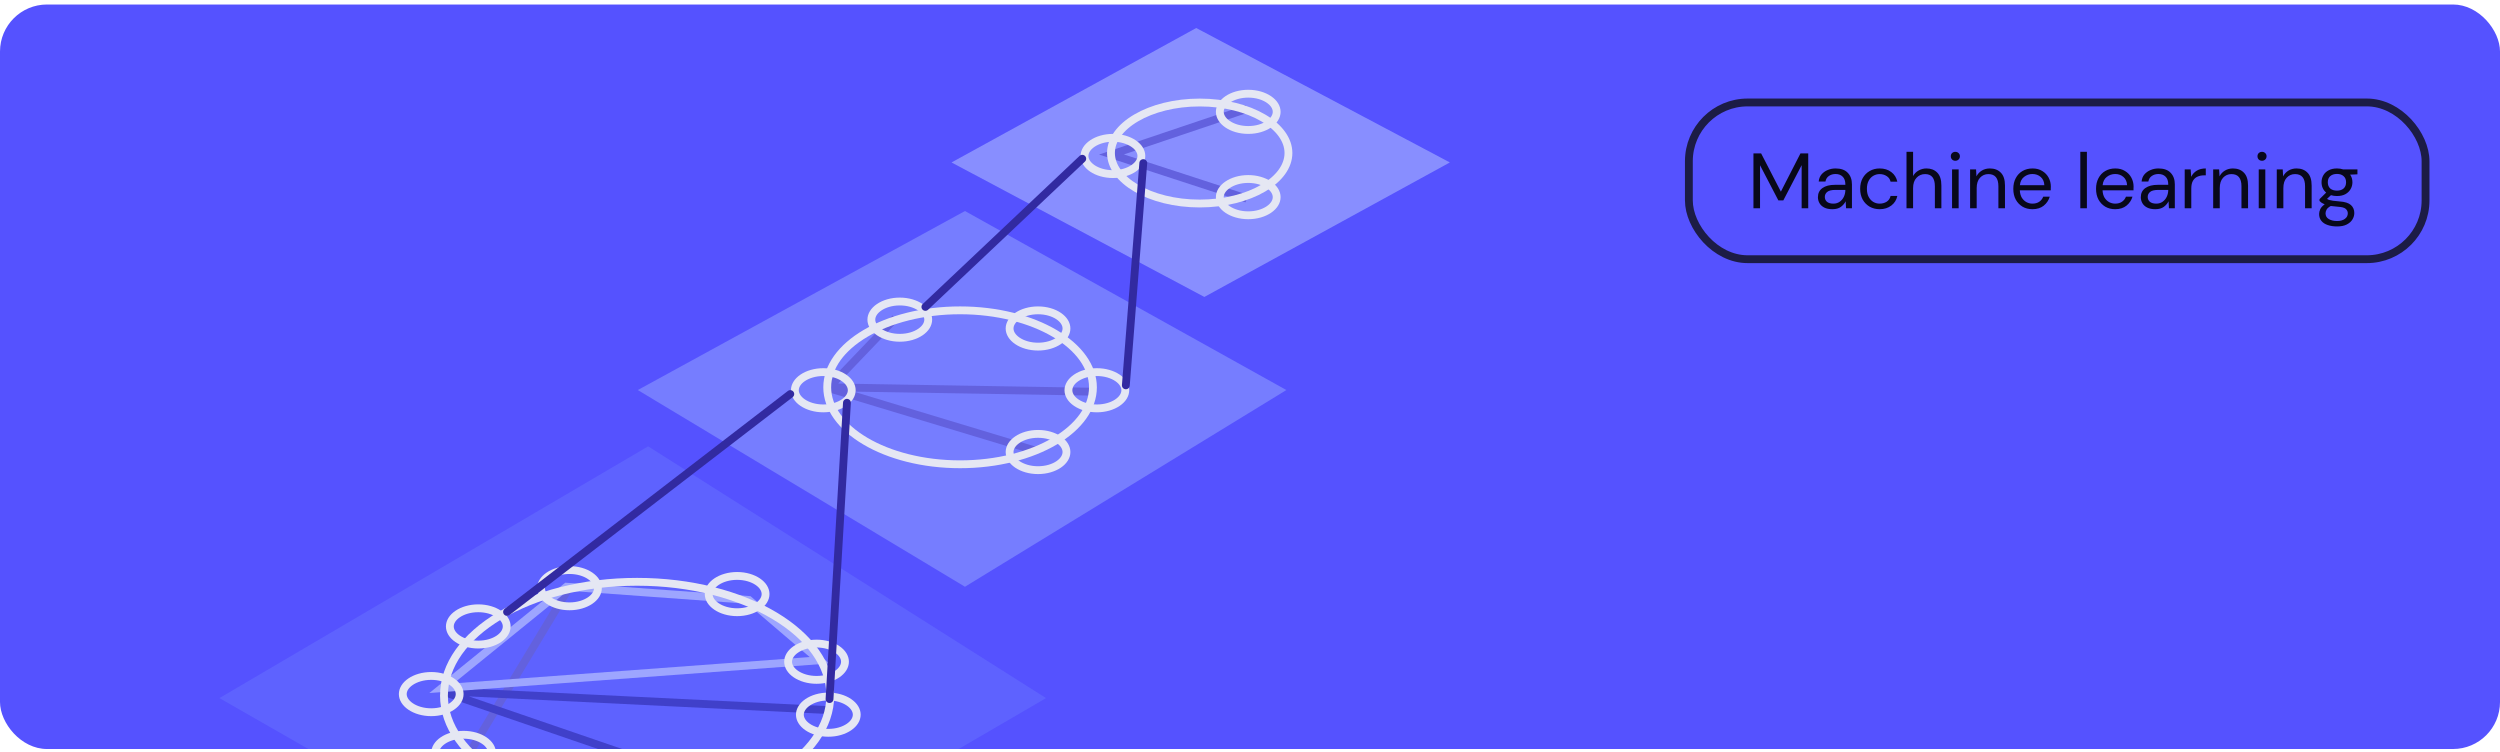 <svg width="319" height="96" viewBox="0 0 319 96" fill="none" xmlns="http://www.w3.org/2000/svg">
<g clip-path="url(#clip0_85_525)">
<rect y="0.574" width="319" height="95" rx="6" fill="#5552FF"/>
<path d="M223.74 26.574V19.574H224.72L227.24 24.454L229.74 19.574H230.73V26.574H229.89V21.074L227.55 25.574H226.92L224.58 21.084V26.574H223.74ZM233.807 26.694C233.393 26.694 233.05 26.624 232.777 26.484C232.503 26.344 232.3 26.157 232.167 25.924C232.033 25.69 231.967 25.437 231.967 25.164C231.967 24.657 232.16 24.267 232.547 23.994C232.933 23.72 233.46 23.584 234.127 23.584H235.467V23.524C235.467 23.09 235.353 22.764 235.127 22.544C234.9 22.317 234.597 22.204 234.217 22.204C233.89 22.204 233.607 22.287 233.367 22.454C233.133 22.614 232.987 22.85 232.927 23.164H232.067C232.1 22.804 232.22 22.5 232.427 22.254C232.64 22.007 232.903 21.82 233.217 21.694C233.53 21.56 233.863 21.494 234.217 21.494C234.91 21.494 235.43 21.68 235.777 22.054C236.13 22.42 236.307 22.91 236.307 23.524V26.574H235.557L235.507 25.684C235.367 25.964 235.16 26.204 234.887 26.404C234.62 26.597 234.26 26.694 233.807 26.694ZM233.937 25.984C234.257 25.984 234.53 25.9 234.757 25.734C234.99 25.567 235.167 25.35 235.287 25.084C235.407 24.817 235.467 24.537 235.467 24.244V24.234H234.197C233.703 24.234 233.353 24.32 233.147 24.494C232.947 24.66 232.847 24.87 232.847 25.124C232.847 25.384 232.94 25.594 233.127 25.754C233.32 25.907 233.59 25.984 233.937 25.984ZM239.847 26.694C239.374 26.694 238.947 26.587 238.567 26.374C238.194 26.154 237.897 25.85 237.677 25.464C237.464 25.07 237.357 24.614 237.357 24.094C237.357 23.574 237.464 23.12 237.677 22.734C237.897 22.34 238.194 22.037 238.567 21.824C238.947 21.604 239.374 21.494 239.847 21.494C240.434 21.494 240.927 21.647 241.327 21.954C241.734 22.26 241.99 22.67 242.097 23.184H241.237C241.17 22.877 241.007 22.64 240.747 22.474C240.487 22.3 240.184 22.214 239.837 22.214C239.557 22.214 239.294 22.284 239.047 22.424C238.8 22.564 238.6 22.774 238.447 23.054C238.294 23.334 238.217 23.68 238.217 24.094C238.217 24.507 238.294 24.854 238.447 25.134C238.6 25.414 238.8 25.627 239.047 25.774C239.294 25.914 239.557 25.984 239.837 25.984C240.184 25.984 240.487 25.9 240.747 25.734C241.007 25.56 241.17 25.317 241.237 25.004H242.097C241.997 25.504 241.744 25.91 241.337 26.224C240.93 26.537 240.434 26.694 239.847 26.694ZM243.27 26.574V19.374H244.11V22.464C244.277 22.157 244.513 21.92 244.82 21.754C245.127 21.58 245.46 21.494 245.82 21.494C246.393 21.494 246.853 21.674 247.2 22.034C247.547 22.387 247.72 22.934 247.72 23.674V26.574H246.89V23.764C246.89 22.73 246.473 22.214 245.64 22.214C245.207 22.214 244.843 22.37 244.55 22.684C244.257 22.99 244.11 23.43 244.11 24.004V26.574H243.27ZM249.503 20.514C249.336 20.514 249.196 20.46 249.083 20.354C248.976 20.24 248.923 20.1 248.923 19.934C248.923 19.774 248.976 19.64 249.083 19.534C249.196 19.427 249.336 19.374 249.503 19.374C249.663 19.374 249.799 19.427 249.913 19.534C250.026 19.64 250.083 19.774 250.083 19.934C250.083 20.1 250.026 20.24 249.913 20.354C249.799 20.46 249.663 20.514 249.503 20.514ZM249.083 26.574V21.614H249.923V26.574H249.083ZM251.385 26.574V21.614H252.145L252.195 22.504C252.355 22.19 252.585 21.944 252.885 21.764C253.185 21.584 253.525 21.494 253.905 21.494C254.492 21.494 254.959 21.674 255.305 22.034C255.659 22.387 255.835 22.934 255.835 23.674V26.574H254.995V23.764C254.995 22.73 254.569 22.214 253.715 22.214C253.289 22.214 252.932 22.37 252.645 22.684C252.365 22.99 252.225 23.43 252.225 24.004V26.574H251.385ZM259.338 26.694C258.865 26.694 258.445 26.587 258.078 26.374C257.711 26.154 257.421 25.85 257.208 25.464C257.001 25.077 256.898 24.62 256.898 24.094C256.898 23.574 257.001 23.12 257.208 22.734C257.415 22.34 257.701 22.037 258.068 21.824C258.441 21.604 258.871 21.494 259.358 21.494C259.838 21.494 260.251 21.604 260.598 21.824C260.951 22.037 261.221 22.32 261.408 22.674C261.595 23.027 261.688 23.407 261.688 23.814C261.688 23.887 261.685 23.96 261.678 24.034C261.678 24.107 261.678 24.19 261.678 24.284H257.728C257.748 24.664 257.835 24.98 257.988 25.234C258.148 25.48 258.345 25.667 258.578 25.794C258.818 25.92 259.071 25.984 259.338 25.984C259.685 25.984 259.975 25.904 260.208 25.744C260.441 25.584 260.611 25.367 260.718 25.094H261.548C261.415 25.554 261.158 25.937 260.778 26.244C260.405 26.544 259.925 26.694 259.338 26.694ZM259.338 22.204C258.938 22.204 258.581 22.327 258.268 22.574C257.961 22.814 257.785 23.167 257.738 23.634H260.858C260.838 23.187 260.685 22.837 260.398 22.584C260.111 22.33 259.758 22.204 259.338 22.204ZM265.448 26.574V19.374H266.288V26.574H265.448ZM269.895 26.694C269.421 26.694 269.001 26.587 268.635 26.374C268.268 26.154 267.978 25.85 267.765 25.464C267.558 25.077 267.455 24.62 267.455 24.094C267.455 23.574 267.558 23.12 267.765 22.734C267.971 22.34 268.258 22.037 268.625 21.824C268.998 21.604 269.428 21.494 269.915 21.494C270.395 21.494 270.808 21.604 271.155 21.824C271.508 22.037 271.778 22.32 271.965 22.674C272.151 23.027 272.245 23.407 272.245 23.814C272.245 23.887 272.241 23.96 272.235 24.034C272.235 24.107 272.235 24.19 272.235 24.284H268.285C268.305 24.664 268.391 24.98 268.545 25.234C268.705 25.48 268.901 25.667 269.135 25.794C269.375 25.92 269.628 25.984 269.895 25.984C270.241 25.984 270.531 25.904 270.765 25.744C270.998 25.584 271.168 25.367 271.275 25.094H272.105C271.971 25.554 271.715 25.937 271.335 26.244C270.961 26.544 270.481 26.694 269.895 26.694ZM269.895 22.204C269.495 22.204 269.138 22.327 268.825 22.574C268.518 22.814 268.341 23.167 268.295 23.634H271.415C271.395 23.187 271.241 22.837 270.955 22.584C270.668 22.33 270.315 22.204 269.895 22.204ZM275.008 26.694C274.595 26.694 274.251 26.624 273.978 26.484C273.705 26.344 273.501 26.157 273.368 25.924C273.235 25.69 273.168 25.437 273.168 25.164C273.168 24.657 273.361 24.267 273.748 23.994C274.135 23.72 274.661 23.584 275.328 23.584H276.668V23.524C276.668 23.09 276.555 22.764 276.328 22.544C276.101 22.317 275.798 22.204 275.418 22.204C275.091 22.204 274.808 22.287 274.568 22.454C274.335 22.614 274.188 22.85 274.128 23.164H273.268C273.301 22.804 273.421 22.5 273.628 22.254C273.841 22.007 274.105 21.82 274.418 21.694C274.731 21.56 275.065 21.494 275.418 21.494C276.111 21.494 276.631 21.68 276.978 22.054C277.331 22.42 277.508 22.91 277.508 23.524V26.574H276.758L276.708 25.684C276.568 25.964 276.361 26.204 276.088 26.404C275.821 26.597 275.461 26.694 275.008 26.694ZM275.138 25.984C275.458 25.984 275.731 25.9 275.958 25.734C276.191 25.567 276.368 25.35 276.488 25.084C276.608 24.817 276.668 24.537 276.668 24.244V24.234H275.398C274.905 24.234 274.555 24.32 274.348 24.494C274.148 24.66 274.048 24.87 274.048 25.124C274.048 25.384 274.141 25.594 274.328 25.754C274.521 25.907 274.791 25.984 275.138 25.984ZM278.768 26.574V21.614H279.528L279.598 22.564C279.751 22.237 279.985 21.977 280.298 21.784C280.611 21.59 280.998 21.494 281.458 21.494V22.374H281.228C280.935 22.374 280.665 22.427 280.418 22.534C280.171 22.634 279.975 22.807 279.828 23.054C279.681 23.3 279.608 23.64 279.608 24.074V26.574H278.768ZM282.401 26.574V21.614H283.161L283.211 22.504C283.371 22.19 283.601 21.944 283.901 21.764C284.201 21.584 284.541 21.494 284.921 21.494C285.508 21.494 285.974 21.674 286.321 22.034C286.674 22.387 286.851 22.934 286.851 23.674V26.574H286.011V23.764C286.011 22.73 285.584 22.214 284.731 22.214C284.304 22.214 283.948 22.37 283.661 22.684C283.381 22.99 283.241 23.43 283.241 24.004V26.574H282.401ZM288.634 20.514C288.467 20.514 288.327 20.46 288.214 20.354C288.107 20.24 288.054 20.1 288.054 19.934C288.054 19.774 288.107 19.64 288.214 19.534C288.327 19.427 288.467 19.374 288.634 19.374C288.794 19.374 288.93 19.427 289.044 19.534C289.157 19.64 289.214 19.774 289.214 19.934C289.214 20.1 289.157 20.24 289.044 20.354C288.93 20.46 288.794 20.514 288.634 20.514ZM288.214 26.574V21.614H289.054V26.574H288.214ZM290.516 26.574V21.614H291.276L291.326 22.504C291.486 22.19 291.716 21.944 292.016 21.764C292.316 21.584 292.656 21.494 293.036 21.494C293.623 21.494 294.09 21.674 294.436 22.034C294.79 22.387 294.966 22.934 294.966 23.674V26.574H294.126V23.764C294.126 22.73 293.7 22.214 292.846 22.214C292.42 22.214 292.063 22.37 291.776 22.684C291.496 22.99 291.356 23.43 291.356 24.004V26.574H290.516ZM298.199 25.014C297.919 25.014 297.662 24.977 297.429 24.904L296.929 25.374C297.002 25.427 297.092 25.474 297.199 25.514C297.312 25.547 297.472 25.58 297.679 25.614C297.885 25.64 298.175 25.67 298.549 25.704C299.215 25.75 299.692 25.904 299.979 26.164C300.265 26.424 300.409 26.764 300.409 27.184C300.409 27.47 300.329 27.744 300.169 28.004C300.015 28.264 299.775 28.477 299.449 28.644C299.129 28.81 298.715 28.894 298.209 28.894C297.762 28.894 297.365 28.834 297.019 28.714C296.672 28.6 296.402 28.424 296.209 28.184C296.015 27.95 295.919 27.654 295.919 27.294C295.919 27.107 295.969 26.904 296.069 26.684C296.169 26.47 296.355 26.267 296.629 26.074C296.482 26.014 296.355 25.95 296.249 25.884C296.149 25.81 296.055 25.73 295.969 25.644V25.414L296.819 24.574C296.425 24.24 296.229 23.8 296.229 23.254C296.229 22.927 296.305 22.63 296.459 22.364C296.612 22.097 296.835 21.887 297.129 21.734C297.422 21.574 297.779 21.494 298.199 21.494C298.485 21.494 298.745 21.534 298.979 21.614H300.809V22.244L299.879 22.284C300.072 22.564 300.169 22.887 300.169 23.254C300.169 23.58 300.089 23.877 299.929 24.144C299.775 24.41 299.552 24.624 299.259 24.784C298.972 24.937 298.619 25.014 298.199 25.014ZM298.199 24.324C298.552 24.324 298.832 24.234 299.039 24.054C299.252 23.867 299.359 23.6 299.359 23.254C299.359 22.914 299.252 22.654 299.039 22.474C298.832 22.287 298.552 22.194 298.199 22.194C297.839 22.194 297.552 22.287 297.339 22.474C297.132 22.654 297.029 22.914 297.029 23.254C297.029 23.6 297.132 23.867 297.339 24.054C297.552 24.234 297.839 24.324 298.199 24.324ZM296.739 27.214C296.739 27.547 296.879 27.794 297.159 27.954C297.439 28.12 297.789 28.204 298.209 28.204C298.622 28.204 298.952 28.114 299.199 27.934C299.452 27.754 299.579 27.514 299.579 27.214C299.579 27 299.492 26.814 299.319 26.654C299.145 26.5 298.825 26.41 298.359 26.384C297.992 26.357 297.675 26.324 297.409 26.284C297.135 26.43 296.955 26.587 296.869 26.754C296.782 26.927 296.739 27.08 296.739 27.214Z" fill="#08081A"/>
<rect x="215.5" y="13.074" width="94" height="20" rx="7.5" stroke="#1C1C46"/>
<path opacity="0.6" d="M164.141 49.77L123.128 26.927L81.38 49.77L123.128 74.869L164.141 49.77Z" fill="#8D99FF"/>
<path d="M114.25 40.6L105.805 49.42L139.584 49.983" stroke="#6361DE" stroke-linejoin="round"/>
<path d="M132.078 57.49L105.992 49.608" stroke="#6361DE"/>
<path d="M108.683 49.796C108.683 50.359 108.348 50.925 107.692 51.373C107.038 51.819 106.107 52.111 105.054 52.111C104.001 52.111 103.07 51.819 102.416 51.373C101.76 50.925 101.425 50.359 101.425 49.796C101.425 49.232 101.76 48.666 102.416 48.218C103.07 47.773 104.001 47.481 105.054 47.481C106.107 47.481 107.038 47.773 107.692 48.218C108.348 48.666 108.683 49.232 108.683 49.796Z" stroke="#E5E7F3"/>
<path d="M118.441 40.788C118.441 41.351 118.107 41.918 117.45 42.365C116.796 42.811 115.865 43.103 114.813 43.103C113.76 43.103 112.829 42.811 112.175 42.365C111.519 41.918 111.184 41.351 111.184 40.788C111.184 40.224 111.519 39.658 112.175 39.21C112.829 38.765 113.76 38.473 114.813 38.473C115.865 38.473 116.796 38.765 117.45 39.21C118.107 39.658 118.441 40.224 118.441 40.788Z" stroke="#E5E7F3"/>
<path d="M136.082 41.914C136.082 42.477 135.747 43.044 135.091 43.491C134.437 43.937 133.506 44.229 132.453 44.229C131.4 44.229 130.469 43.937 129.815 43.491C129.159 43.044 128.824 42.477 128.824 41.914C128.824 41.35 129.159 40.784 129.815 40.336C130.469 39.891 131.4 39.599 132.453 39.599C133.506 39.599 134.437 39.891 135.091 40.336C135.747 40.784 136.082 41.35 136.082 41.914Z" stroke="#E5E7F3"/>
<path d="M143.588 49.796C143.588 50.359 143.254 50.925 142.597 51.373C141.943 51.819 141.012 52.111 139.96 52.111C138.907 52.111 137.976 51.819 137.322 51.373C136.665 50.925 136.331 50.359 136.331 49.796C136.331 49.232 136.665 48.666 137.322 48.218C137.976 47.773 138.907 47.481 139.96 47.481C141.012 47.481 141.943 47.773 142.597 48.218C143.254 48.666 143.588 49.232 143.588 49.796Z" stroke="#E5E7F3"/>
<path d="M136.082 57.678C136.082 58.241 135.747 58.807 135.091 59.255C134.437 59.701 133.506 59.992 132.453 59.992C131.4 59.992 130.469 59.701 129.815 59.255C129.159 58.807 128.824 58.241 128.824 57.678C128.824 57.114 129.159 56.548 129.815 56.1C130.469 55.654 131.4 55.363 132.453 55.363C133.506 55.363 134.437 55.654 135.091 56.1C135.747 56.548 136.082 57.114 136.082 57.678Z" stroke="#E5E7F3"/>
<path d="M139.46 49.42C139.46 52.022 137.673 54.467 134.593 56.288C131.524 58.103 127.252 59.242 122.507 59.242C117.761 59.242 113.489 58.103 110.42 56.288C107.34 54.467 105.554 52.022 105.554 49.42C105.554 46.818 107.34 44.374 110.42 42.552C113.489 40.737 117.761 39.599 122.507 39.599C127.252 39.599 131.524 40.737 134.593 42.552C137.673 44.374 139.46 46.818 139.46 49.42Z" stroke="#E5E7F3"/>
<path opacity="0.7" d="M185 20.728L152.638 3.574L121.415 20.728L153.676 37.889L185 20.728Z" fill="#9FA9FF"/>
<path d="M159.088 13.895L141.823 19.713L159.088 25.343" stroke="#6361DE"/>
<path d="M162.904 25.155C162.904 25.718 162.57 26.285 161.913 26.733C161.26 27.178 160.329 27.47 159.276 27.47C158.223 27.47 157.292 27.178 156.638 26.733C155.982 26.285 155.647 25.718 155.647 25.155C155.647 24.592 155.982 24.025 156.638 23.578C157.292 23.132 158.223 22.84 159.276 22.84C160.329 22.84 161.26 23.132 161.913 23.578C162.57 24.025 162.904 24.592 162.904 25.155Z" stroke="#E5E7F3"/>
<path d="M162.904 14.271C162.904 14.834 162.57 15.4 161.913 15.848C161.26 16.294 160.329 16.585 159.276 16.585C158.223 16.585 157.292 16.294 156.638 15.848C155.982 15.4 155.647 14.834 155.647 14.271C155.647 13.707 155.982 13.141 156.638 12.693C157.292 12.248 158.223 11.956 159.276 11.956C160.329 11.956 161.26 12.248 161.913 12.693C162.57 13.141 162.904 13.707 162.904 14.271Z" stroke="#E5E7F3"/>
<path d="M145.639 19.901C145.639 20.464 145.305 21.03 144.648 21.478C143.995 21.924 143.064 22.215 142.011 22.215C140.958 22.215 140.027 21.924 139.373 21.478C138.717 21.03 138.382 20.464 138.382 19.901C138.382 19.337 138.717 18.771 139.373 18.323C140.027 17.877 140.958 17.586 142.011 17.586C143.064 17.586 143.995 17.877 144.648 18.323C145.305 18.771 145.639 19.337 145.639 19.901Z" stroke="#E5E7F3"/>
<path d="M164.406 19.525C164.406 21.193 163.252 22.793 161.19 24.004C159.14 25.208 156.274 25.969 153.083 25.969C149.891 25.969 147.026 25.208 144.976 24.004C142.914 22.793 141.76 21.193 141.76 19.525C141.76 17.858 142.914 16.257 144.976 15.046C147.026 13.842 149.891 13.082 153.083 13.082C156.274 13.082 159.14 13.842 161.19 15.046C163.252 16.257 164.406 17.858 164.406 19.525Z" stroke="#E5E7F3"/>
<path d="M138.096 20.255L118.079 39.16" stroke="#322AA1" stroke-linecap="round"/>
<path d="M145.881 20.811L143.657 49.169" stroke="#322AA1" stroke-linecap="round"/>
<path opacity="0.4" d="M133.47 89.077L82.702 56.954L28 89.077L81.204 119.529L133.47 89.077Z" fill="#6D7CFF"/>
<path d="M72.476 75.241L59.903 96.071L82.798 103.015" stroke="#6361DE"/>
<path d="M106.068 90.629L56.337 88.19L94.058 101.138" stroke="#4040CA"/>
<path d="M56.337 87.814L72.289 74.865L95.559 76.554L104.567 84.249L56.337 87.814Z" stroke="#9DA5FF"/>
<path d="M76.293 75.053C76.293 75.616 75.958 76.183 75.302 76.63C74.648 77.076 73.717 77.368 72.664 77.368C71.611 77.368 70.68 77.076 70.026 76.63C69.37 76.183 69.035 75.616 69.035 75.053C69.035 74.49 69.37 73.923 70.026 73.476C70.68 73.03 71.611 72.738 72.664 72.738C73.717 72.738 74.648 73.03 75.302 73.476C75.958 73.923 76.293 74.49 76.293 75.053Z" stroke="#E5E7F3"/>
<path d="M105.944 88.753C105.944 92.653 103.293 96.27 98.822 98.939C94.361 101.602 88.166 103.266 81.296 103.266C74.427 103.266 68.232 101.602 63.771 98.939C59.3 96.27 56.65 92.653 56.65 88.753C56.65 84.853 59.3 81.235 63.771 78.566C68.232 75.903 74.427 74.239 81.296 74.239C88.166 74.239 94.361 75.903 98.822 78.566C103.293 81.235 105.944 84.853 105.944 88.753Z" stroke="#E5E7F3"/>
<path d="M64.657 79.932C64.657 80.496 64.323 81.062 63.666 81.51C63.013 81.956 62.082 82.247 61.029 82.247C59.976 82.247 59.045 81.956 58.391 81.51C57.735 81.062 57.4 80.496 57.4 79.932C57.4 79.369 57.735 78.802 58.391 78.355C59.045 77.909 59.976 77.617 61.029 77.617C62.082 77.617 63.013 77.909 63.666 78.355C64.323 78.802 64.657 79.369 64.657 79.932Z" stroke="#E5E7F3"/>
<path d="M58.652 88.565C58.652 89.128 58.318 89.695 57.661 90.142C57.008 90.588 56.076 90.88 55.024 90.88C53.971 90.88 53.04 90.588 52.386 90.142C51.73 89.695 51.395 89.128 51.395 88.565C51.395 88.001 51.73 87.435 52.386 86.987C53.04 86.542 53.971 86.25 55.024 86.25C56.076 86.25 57.008 86.542 57.661 86.987C58.318 87.435 58.652 88.001 58.652 88.565Z" stroke="#E5E7F3"/>
<path d="M62.781 96.071C62.781 96.635 62.446 97.201 61.79 97.649C61.136 98.095 60.205 98.386 59.152 98.386C58.099 98.386 57.168 98.095 56.514 97.649C55.858 97.201 55.524 96.635 55.524 96.071C55.524 95.508 55.858 94.942 56.514 94.494C57.168 94.048 58.099 93.757 59.152 93.757C60.205 93.757 61.136 94.048 61.79 94.494C62.446 94.942 62.781 95.508 62.781 96.071Z" stroke="#E5E7F3"/>
<path d="M109.321 91.192C109.321 91.755 108.987 92.322 108.331 92.769C107.677 93.215 106.746 93.507 105.693 93.507C104.64 93.507 103.709 93.215 103.055 92.769C102.399 92.322 102.064 91.755 102.064 91.192C102.064 90.629 102.399 90.062 103.055 89.615C103.709 89.169 104.64 88.877 105.693 88.877C106.746 88.877 107.677 89.169 108.331 89.615C108.987 90.062 109.321 90.629 109.321 91.192Z" stroke="#E5E7F3"/>
<path d="M107.82 84.436C107.82 85 107.486 85.566 106.829 86.014C106.175 86.459 105.244 86.751 104.192 86.751C103.139 86.751 102.208 86.459 101.554 86.014C100.898 85.566 100.563 85 100.563 84.436C100.563 83.873 100.898 83.306 101.554 82.859C102.208 82.413 103.139 82.121 104.192 82.121C105.244 82.121 106.175 82.413 106.829 82.859C107.486 83.306 107.82 83.873 107.82 84.436Z" stroke="#E5E7F3"/>
<path d="M97.686 75.804C97.686 76.367 97.352 76.934 96.695 77.381C96.042 77.827 95.111 78.119 94.058 78.119C93.005 78.119 92.074 77.827 91.42 77.381C90.764 76.934 90.429 76.367 90.429 75.804C90.429 75.24 90.764 74.674 91.42 74.226C92.074 73.781 93.005 73.489 94.058 73.489C95.111 73.489 96.042 73.781 96.695 74.226C97.352 74.674 97.686 75.24 97.686 75.804Z" stroke="#E5E7F3"/>
<path d="M100.841 50.281L64.699 78.083" stroke="#322AA1" stroke-linecap="round"/>
<path d="M108.07 51.393L105.846 89.204" stroke="#322AA1" stroke-linecap="round"/>
</g>
<defs>
<clipPath id="clip0_85_525">
<rect y="0.574" width="319" height="95" rx="6" fill="white"/>
</clipPath>
</defs>
</svg>
